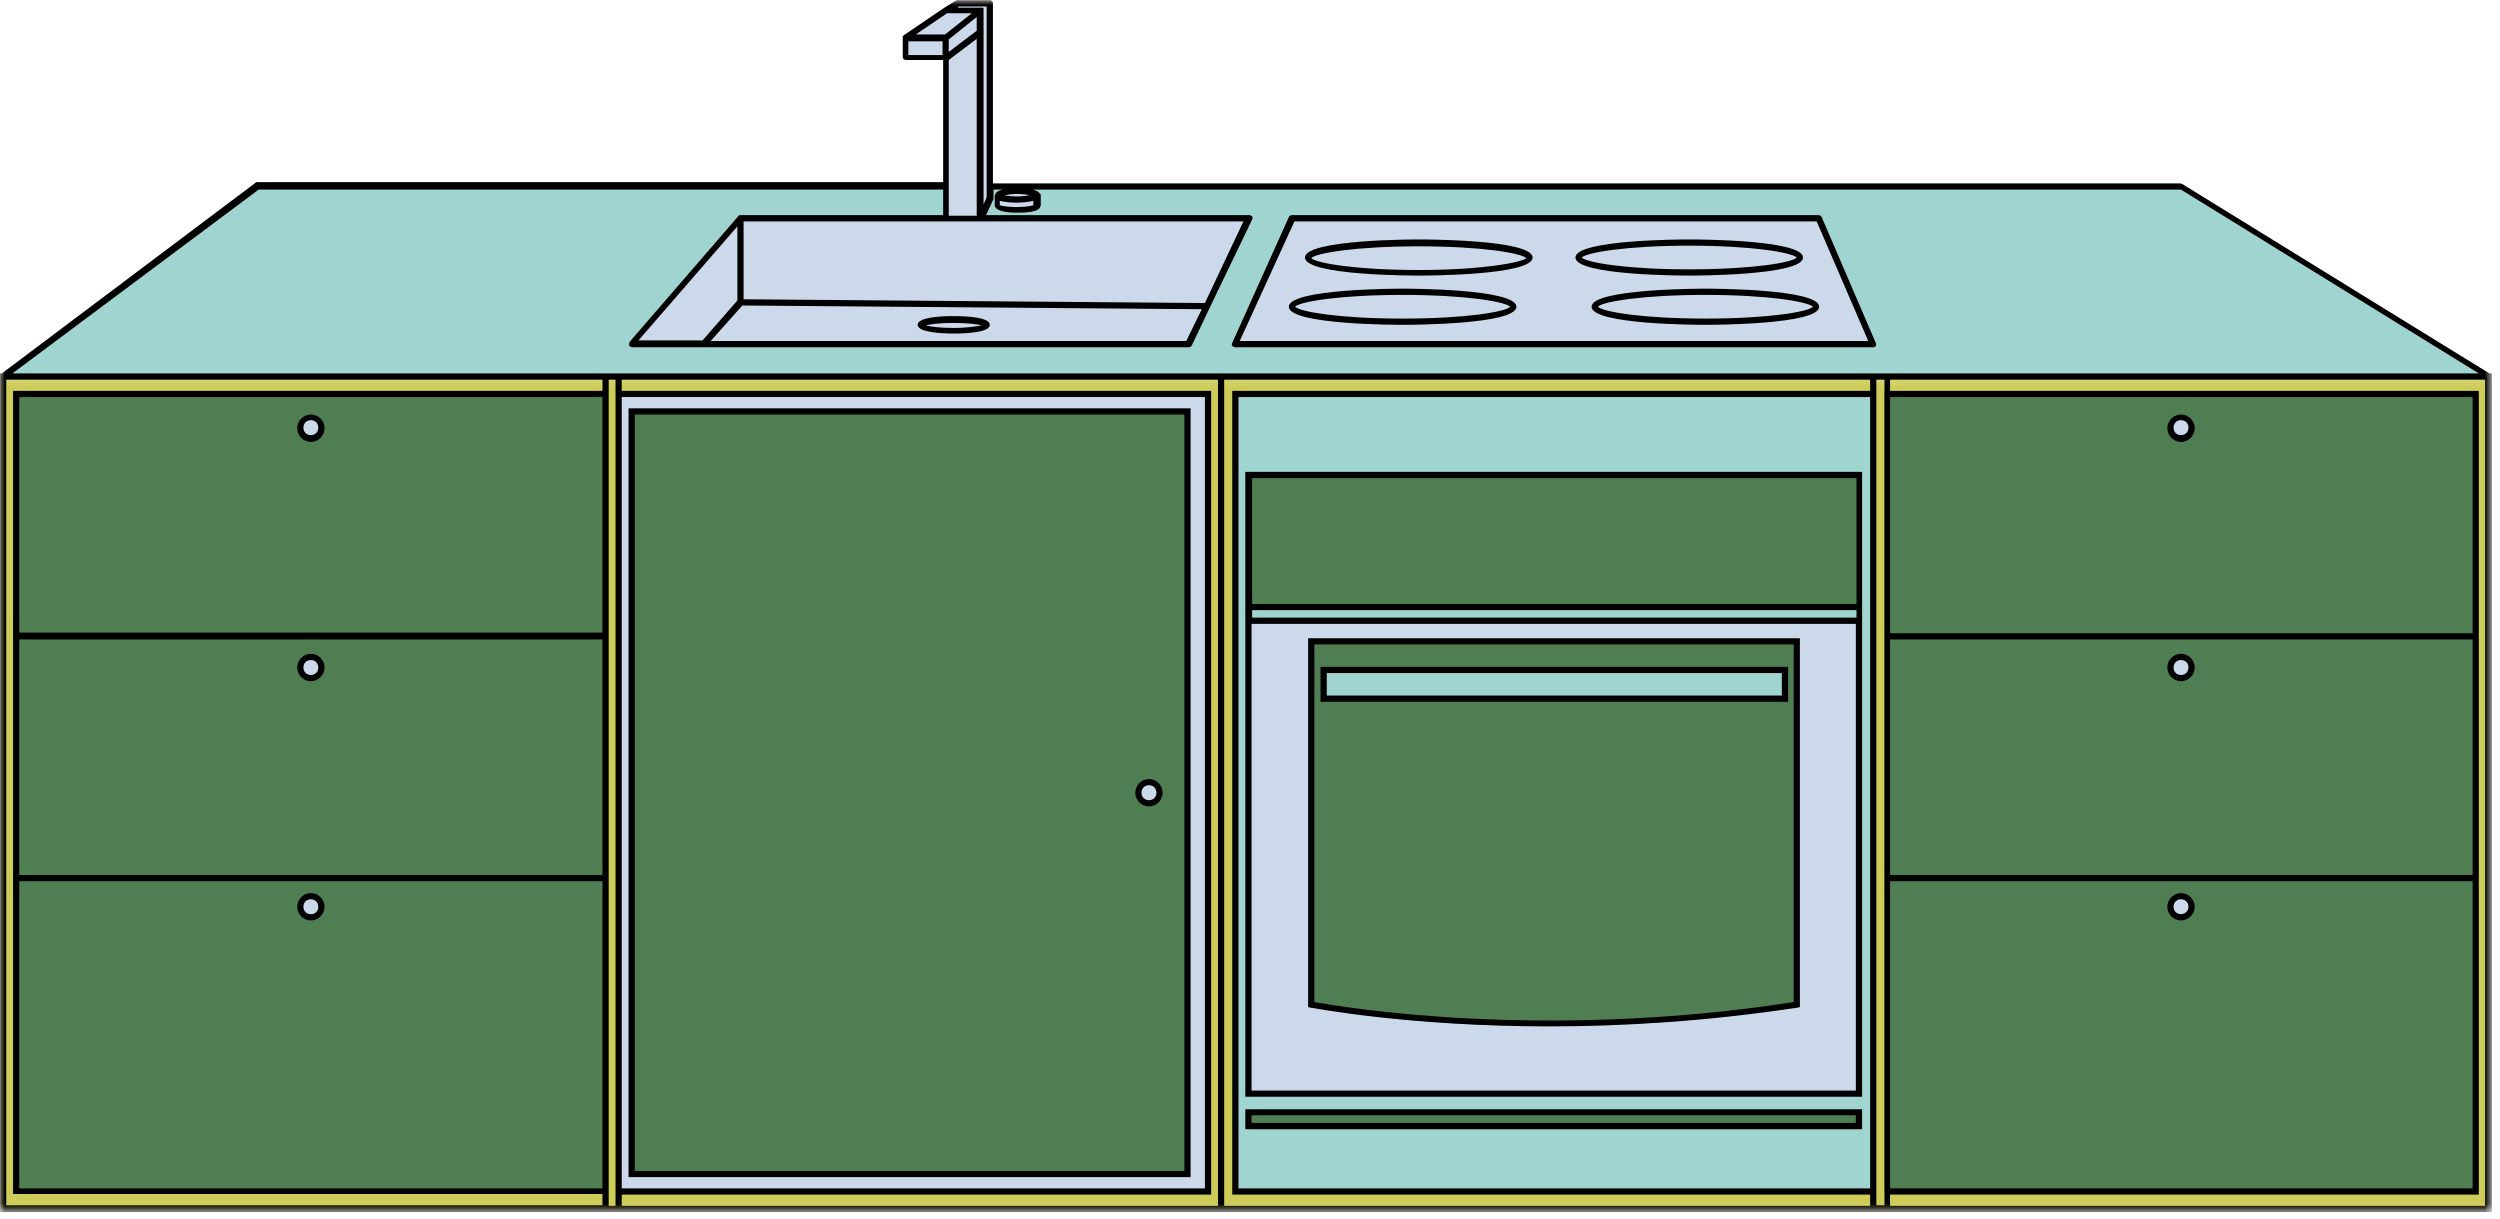 <svg width="242" height="118" viewBox="0 0 242 118" fill="none" xmlns="http://www.w3.org/2000/svg">
<mask id="mask0_283_107521" style="mask-type:luminance" maskUnits="userSpaceOnUse" x="0" y="36" width="242" height="82">
<path d="M0 36.198H241.214V117.349H0V36.198Z" fill="white"/>
</mask>
<g mask="url(#mask0_283_107521)">
<path d="M0.12 36.448H240.734V117.026H0.12V36.448Z" fill="#CDCC58"/>
</g>
<mask id="mask1_283_107521" style="mask-type:luminance" maskUnits="userSpaceOnUse" x="0" y="17" width="242" height="100">
<path d="M0 17.531H241.214V116.198H0V17.531Z" fill="white"/>
</mask>
<g mask="url(#mask1_283_107521)">
<path d="M240.734 36.448H0.12L24.734 18.052H210.943L240.734 36.448ZM119.583 115.578H181.333V38.38H119.583V115.578Z" fill="#A0D4D0"/>
</g>
<path d="M1.385 38.135H58.437V115.276H1.385V38.135ZM60.963 113.646H114.77V39.828H60.963V113.646ZM182.416 38.135V115.276H239.468V38.135H182.416ZM120.906 59.005H179.947V46.219H120.848V59.005H120.906ZM120.906 109.307H179.947V107.979H120.848V109.307H120.906ZM173.926 97.484C147.327 101.646 126.926 97.484 126.926 97.484V62.323H173.926V97.484ZM172.786 65.094H128.13V67.87H172.786V65.094Z" fill="#4F7E52"/>
<path d="M120.906 106.109H179.948V60.333H120.849V106.109H120.906ZM126.927 62.323H173.927V97.484C147.328 101.646 126.927 97.484 126.927 97.484V62.323ZM59.703 115.338H116.755V38.135H59.703V115.338ZM60.964 39.828H114.771V113.646H60.964V39.828ZM68.005 33.312H61.026L71.557 21.13H91.417V5.63H87.505V3.698L91.417 1.047L92.5 0.38H95.63V19.198L94.729 21.187H120.729L114.828 33.37H68.005V33.312ZM96.354 19.984V18.958C96.354 18.719 97.198 18.536 98.281 18.536C99.365 18.536 100.203 18.719 100.203 18.958V19.984C100.203 20.224 99.365 20.406 98.281 20.406C97.198 20.406 96.354 20.161 96.354 19.984ZM175.917 21.13L181.151 33.312H119.401L124.943 21.13H175.917ZM30.932 87.776C30.932 88.318 30.453 88.797 29.912 88.797C29.37 88.797 28.891 88.318 28.891 87.776C28.891 87.229 29.37 86.75 29.912 86.75C30.516 86.75 30.932 87.229 30.932 87.776ZM30.932 64.615C30.932 65.156 30.453 65.641 29.912 65.641C29.37 65.641 28.891 65.156 28.891 64.615C28.891 64.073 29.37 63.589 29.912 63.589C30.516 63.589 30.932 64.01 30.932 64.615ZM30.932 41.453C30.932 41.995 30.453 42.479 29.912 42.479C29.37 42.479 28.891 41.995 28.891 41.453C28.891 40.911 29.37 40.427 29.912 40.427C30.516 40.37 30.932 40.849 30.932 41.453ZM112.12 76.734C112.12 77.281 111.641 77.76 111.099 77.76C110.557 77.76 110.073 77.281 110.073 76.734C110.073 76.193 110.557 75.713 111.099 75.713C111.641 75.713 112.12 76.193 112.12 76.734ZM211.964 87.776C211.964 88.318 211.484 88.797 210.943 88.797C210.401 88.797 209.917 88.318 209.917 87.776C209.917 87.229 210.401 86.75 210.943 86.75C211.542 86.75 211.964 87.229 211.964 87.776ZM211.964 64.615C211.964 65.156 211.484 65.641 210.943 65.641C210.401 65.641 209.917 65.156 209.917 64.615C209.917 64.073 210.401 63.589 210.943 63.589C211.542 63.589 211.964 64.01 211.964 64.615ZM209.917 41.453C209.917 40.911 210.401 40.427 210.943 40.427C211.484 40.427 211.964 40.911 211.964 41.453C211.964 41.995 211.484 42.479 210.943 42.479C210.401 42.479 209.917 41.995 209.917 41.453Z" fill="#CCD9EA"/>
<mask id="mask2_283_107521" style="mask-type:luminance" maskUnits="userSpaceOnUse" x="0" y="0" width="242" height="118">
<path d="M0 0H241.214V117.349H0V0Z" fill="white"/>
</mask>
<g mask="url(#mask2_283_107521)">
<path d="M150.036 99.354C157.016 99.354 165.203 98.87 173.99 97.542L174.229 97.484V61.781H126.625V97.484L126.865 97.542C127.047 97.542 136.135 99.354 150.036 99.354ZM127.229 62.38H173.63V97C149.073 100.802 129.635 97.422 127.229 97V62.38ZM173.089 64.552H127.828V67.932H173.089V64.552ZM172.484 67.328H128.432V65.156H172.484V67.328ZM180.25 107.375H120.547V109.307H180.25V107.375ZM179.646 108.703H121.151V107.979H179.646V108.703ZM30.094 89.099C30.812 89.099 31.417 88.495 31.417 87.776C31.417 87.052 30.812 86.448 30.094 86.448C29.37 86.448 28.771 87.052 28.771 87.776C28.771 88.495 29.37 89.099 30.094 89.099ZM30.094 87.052C30.516 87.052 30.812 87.349 30.812 87.776C30.812 88.198 30.516 88.495 30.094 88.495C29.672 88.495 29.37 88.198 29.37 87.776C29.37 87.349 29.672 87.052 30.094 87.052ZM30.094 65.943C30.812 65.943 31.417 65.339 31.417 64.615C31.417 63.891 30.812 63.286 30.094 63.286C29.37 63.286 28.771 63.891 28.771 64.615C28.771 65.339 29.37 65.943 30.094 65.943ZM30.094 63.891C30.516 63.891 30.812 64.193 30.812 64.615C30.812 65.037 30.516 65.339 30.094 65.339C29.672 65.339 29.37 65.037 29.37 64.615C29.37 64.193 29.672 63.891 30.094 63.891ZM30.094 42.781C30.812 42.781 31.417 42.177 31.417 41.453C31.417 40.729 30.812 40.125 30.094 40.125C29.37 40.125 28.771 40.729 28.771 41.453C28.771 42.177 29.37 42.781 30.094 42.781ZM30.094 40.672C30.516 40.672 30.812 40.974 30.812 41.396C30.812 41.818 30.516 42.12 30.094 42.12C29.672 42.12 29.37 41.818 29.37 41.396C29.37 40.974 29.672 40.672 30.094 40.672ZM111.219 75.412C110.495 75.412 109.896 76.01 109.896 76.734C109.896 77.458 110.495 78.062 111.219 78.062C111.943 78.062 112.542 77.458 112.542 76.734C112.542 76.01 111.943 75.412 111.219 75.412ZM111.219 77.458C110.797 77.458 110.495 77.156 110.495 76.734C110.495 76.312 110.797 76.01 111.219 76.01C111.641 76.01 111.943 76.312 111.943 76.734C111.943 77.156 111.641 77.458 111.219 77.458ZM60.844 113.948H115.25V39.526H60.844V113.948ZM61.448 40.125H114.651V113.344H61.448V40.125ZM180.25 59.786V45.677H120.547V106.167H180.25V59.786ZM121.208 46.281H179.708V58.464H121.208V46.281ZM121.208 59.062H179.708V59.786H121.208V59.062ZM179.646 105.568H121.151V60.391H179.646V105.568ZM240.974 36.146L211.245 17.812C211.182 17.812 211.12 17.75 211.063 17.75H96.115V0.323C96.115 0.141 95.995 0.021 95.812 0.021H92.682C92.62 0.021 92.562 0.021 92.5 0.078L91.417 0.745L87.505 3.396C87.448 3.458 87.448 3.458 87.385 3.516V3.578V5.51C87.385 5.688 87.505 5.807 87.688 5.807H91.297V17.63H24.917C24.854 17.63 24.797 17.63 24.734 17.693L0.182 36.146H0V117.328H241.214V36.146H240.974ZM100.026 19.865C99.844 19.922 99.302 20.042 98.401 20.042C97.495 20.042 96.953 19.922 96.776 19.865V19.443C97.255 19.562 97.917 19.62 98.401 19.62C98.88 19.62 99.542 19.562 100.026 19.443V19.865ZM98.458 19.016C97.917 19.016 97.495 18.958 97.255 18.896C97.557 18.839 97.979 18.776 98.458 18.776C98.943 18.776 99.422 18.839 99.662 18.896C99.365 18.958 98.943 19.016 98.458 19.016ZM92.745 0.625H95.51V19.078L95.208 19.802V0.984V0.922C95.208 0.922 95.208 0.922 95.208 0.865C95.208 0.865 95.208 0.865 95.208 0.802L95.151 0.745C95.088 0.745 95.088 0.745 95.031 0.745H92.745V0.625ZM71.38 21.912V29.089L68.005 32.948H61.807L71.38 21.912ZM71.859 29.573L116.333 29.932L114.828 33.011H68.792L71.859 29.573ZM116.635 29.333L71.979 28.969V21.432H120.365L116.635 29.333ZM91.838 3.818L94.547 1.646V2.974L91.838 5.026V3.818ZM91.838 5.807L94.547 3.76V20.886H91.838V5.807ZM91.662 1.286H94.068L91.479 3.339H88.651L91.662 1.286ZM87.927 4H91.24V5.328H87.927V4ZM25.037 18.354H91.297V20.828H71.74H71.677C71.677 20.828 71.677 20.828 71.62 20.828C71.62 20.828 71.62 20.828 71.557 20.828L71.5 20.886L60.964 33.073C60.906 33.13 60.906 33.193 60.906 33.25C60.906 33.312 60.906 33.37 60.906 33.432C60.964 33.552 61.089 33.615 61.208 33.615H115.073C115.193 33.615 115.313 33.552 115.37 33.432L117.115 29.755L121.208 21.25C121.271 21.13 121.271 21.068 121.208 20.948C121.151 20.886 121.026 20.828 120.969 20.828H95.453L96.172 19.261C96.172 19.198 96.172 19.198 96.172 19.141V18.354H97.078C96.713 18.417 96.412 18.594 96.354 18.776C96.354 18.839 96.292 18.896 96.292 18.896V19.922C96.292 19.984 96.292 20.042 96.354 20.042C96.594 20.526 97.797 20.589 98.521 20.589C99.302 20.589 100.505 20.526 100.688 20.042C100.688 19.984 100.745 19.922 100.745 19.922V18.896C100.745 18.839 100.745 18.776 100.688 18.776C100.568 18.594 100.328 18.417 99.963 18.354H211.12L239.948 36.146H1.203L25.037 18.354ZM0.604 116.724V36.75H58.318V37.833H1.266V115.578H58.318V116.662H0.604V116.724ZM58.318 61.234H1.865V38.438H58.318V61.234ZM58.318 84.698H1.865V61.901H58.318V84.698ZM58.318 115.037H1.865V85.302H58.318V115.037ZM58.922 116.724V36.75H59.583V116.724H58.922ZM60.182 38.438H116.635V115.037H60.182V38.438ZM117.901 116.724H60.182V115.635H117.24V37.833H60.182V36.75H117.901V116.724ZM118.5 116.724V36.75H181.031V37.833H119.281V115.635H181.031V116.724H118.5ZM181.031 115.037H119.885V38.438H181.031V115.037ZM181.63 116.724V36.75H182.417V116.662H181.63V116.724ZM239.349 61.297H182.958V38.438H239.349V61.297ZM239.349 84.698H182.958V61.901H239.349V84.698ZM182.958 85.302H239.349V115.037H182.958V85.302ZM240.609 116.724H182.958V115.635H239.948V37.833H182.958V36.75H240.552V116.724H240.609ZM211.12 86.448C210.401 86.448 209.797 87.052 209.797 87.776C209.797 88.495 210.401 89.099 211.12 89.099C211.844 89.099 212.448 88.495 212.448 87.776C212.448 87.052 211.844 86.448 211.12 86.448ZM211.12 88.495C210.703 88.495 210.401 88.198 210.401 87.776C210.401 87.349 210.703 87.052 211.12 87.052C211.542 87.052 211.844 87.349 211.844 87.776C211.844 88.198 211.484 88.495 211.12 88.495ZM211.12 65.943C211.844 65.943 212.448 65.339 212.448 64.615C212.448 63.891 211.844 63.286 211.12 63.286C210.401 63.286 209.797 63.891 209.797 64.615C209.797 65.339 210.401 65.943 211.12 65.943ZM211.12 63.891C211.542 63.891 211.844 64.193 211.844 64.615C211.844 65.037 211.542 65.339 211.12 65.339C210.703 65.339 210.401 65.037 210.401 64.615C210.401 64.193 210.703 63.891 211.12 63.891ZM211.12 42.781C211.844 42.781 212.448 42.177 212.448 41.453C212.448 40.729 211.844 40.125 211.12 40.125C210.401 40.125 209.797 40.729 209.797 41.453C209.797 42.177 210.401 42.781 211.12 42.781ZM211.12 40.672C211.542 40.672 211.844 40.974 211.844 41.396C211.844 41.818 211.542 42.12 211.12 42.12C210.703 42.12 210.401 41.818 210.401 41.396C210.401 40.974 210.703 40.672 211.12 40.672ZM92.323 30.599C90.995 30.599 88.833 30.719 88.833 31.443C88.833 32.167 91.057 32.286 92.323 32.286C93.646 32.286 95.812 32.167 95.812 31.443C95.812 30.719 93.646 30.599 92.323 30.599ZM92.323 31.745C90.995 31.745 90.094 31.625 89.615 31.5C90.037 31.38 90.938 31.261 92.323 31.261C93.703 31.261 94.609 31.38 95.031 31.5C94.609 31.562 93.703 31.745 92.323 31.745ZM119.583 33.615H181.333C181.453 33.615 181.51 33.552 181.573 33.495C181.63 33.432 181.63 33.312 181.573 33.193L176.339 21.011C176.276 20.886 176.156 20.828 176.036 20.828H125.063C124.943 20.828 124.818 20.886 124.76 21.011L119.281 33.193C119.224 33.312 119.224 33.37 119.281 33.495C119.344 33.552 119.464 33.615 119.583 33.615ZM125.302 21.432H175.854L180.849 33.011H120.005L125.302 21.432ZM137.339 23.177C136.917 23.177 126.323 23.177 126.323 24.927C126.323 26.677 136.854 26.677 137.339 26.677C137.818 26.677 148.354 26.677 148.354 24.927C148.354 23.177 137.818 23.177 137.339 23.177ZM137.339 26.136C131.198 26.136 127.406 25.469 126.927 24.99C127.349 24.505 131.198 23.844 137.339 23.844C143.479 23.844 147.271 24.505 147.75 24.99C147.271 25.412 143.479 26.136 137.339 26.136ZM174.531 24.927C174.531 23.177 164 23.177 163.516 23.177C163.036 23.177 152.505 23.177 152.505 24.927C152.505 26.677 163.036 26.677 163.516 26.677C164 26.677 174.531 26.677 174.531 24.927ZM163.516 23.781C169.656 23.781 173.448 24.448 173.927 24.927C173.51 25.412 169.656 26.073 163.516 26.073C157.38 26.073 153.589 25.412 153.104 24.927C153.589 24.448 157.438 23.781 163.516 23.781ZM135.771 27.943C135.354 27.943 124.76 27.943 124.76 29.693C124.76 31.443 135.292 31.443 135.771 31.443C136.255 31.443 146.786 31.443 146.786 29.693C146.786 27.943 136.255 27.943 135.771 27.943ZM135.771 30.839C129.635 30.839 125.844 30.177 125.359 29.693C125.781 29.208 129.635 28.547 135.771 28.547C141.911 28.547 145.703 29.208 146.188 29.693C145.766 30.177 141.911 30.839 135.771 30.839ZM165.083 27.943C164.661 27.943 154.068 27.943 154.068 29.693C154.068 31.443 164.599 31.443 165.083 31.443C165.563 31.443 176.094 31.443 176.094 29.693C176.094 27.943 165.563 27.943 165.083 27.943ZM165.083 30.839C158.943 30.839 155.151 30.177 154.672 29.693C155.094 29.208 158.943 28.547 165.083 28.547C171.219 28.547 175.01 29.208 175.495 29.693C175.073 30.177 171.219 30.839 165.083 30.839Z" fill="black"/>
</g>
</svg>
